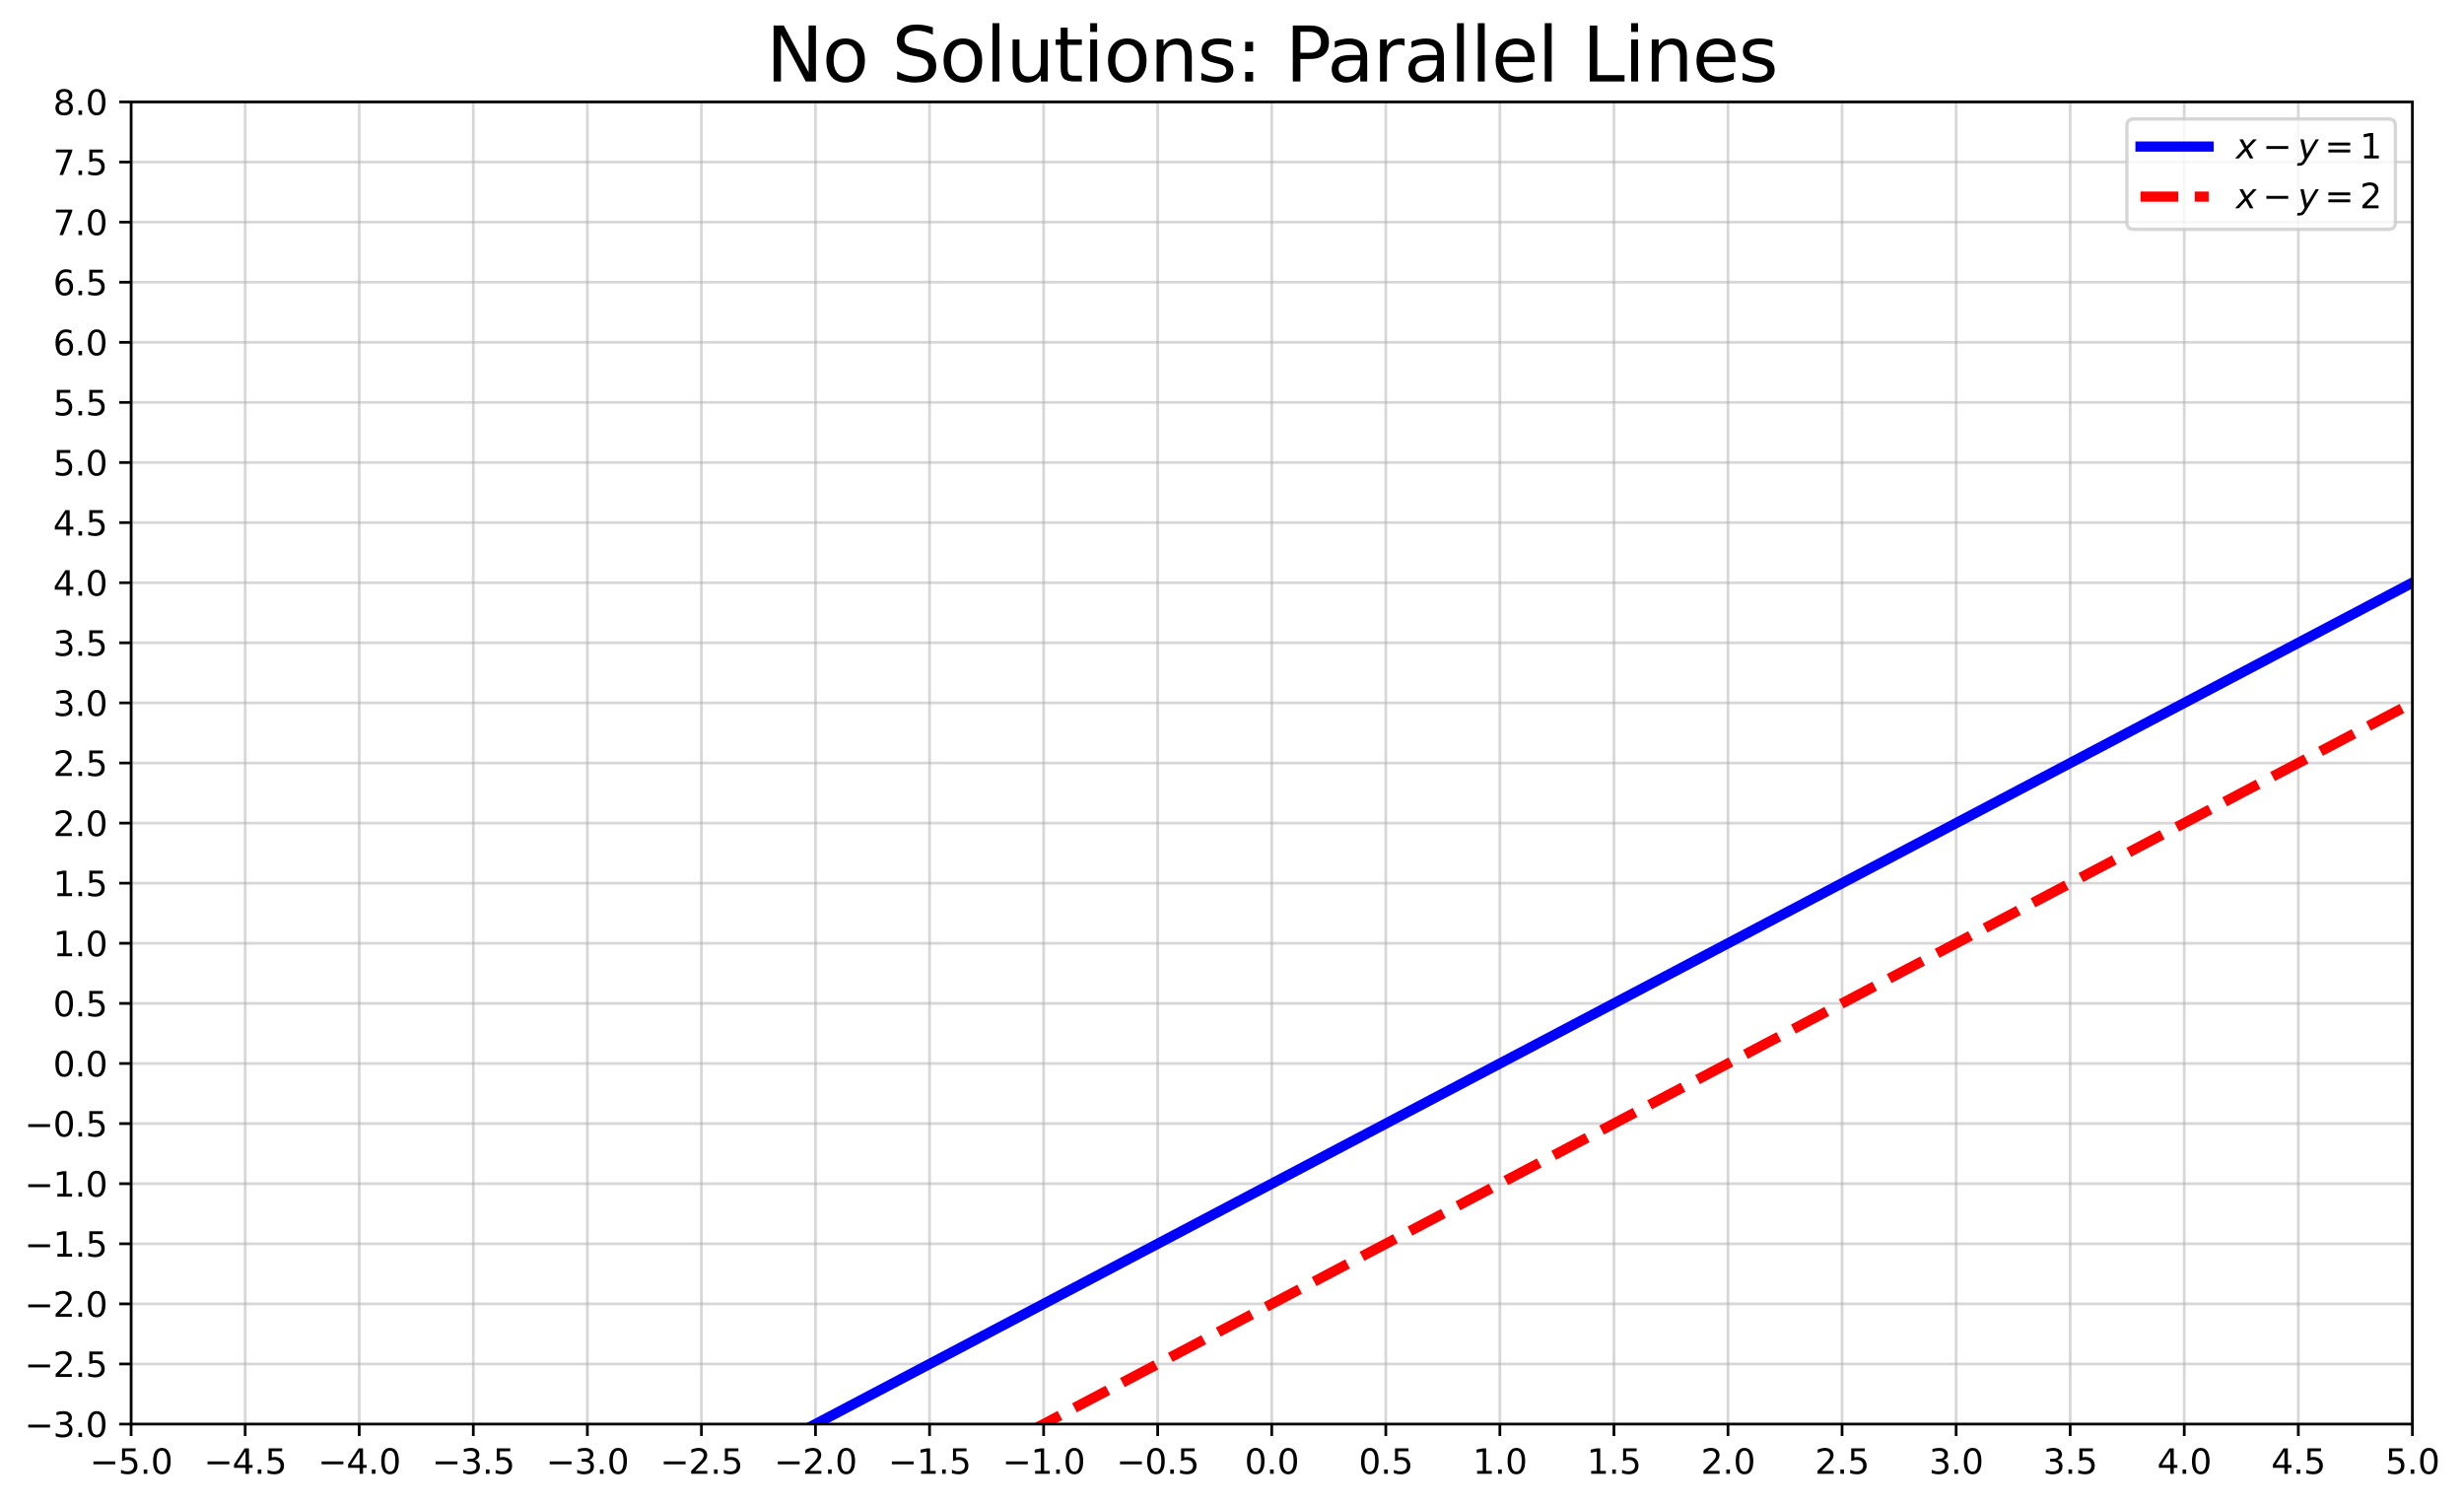 <?xml version="1.0" encoding="utf-8" standalone="no"?>
<!DOCTYPE svg PUBLIC "-//W3C//DTD SVG 1.1//EN"
  "http://www.w3.org/Graphics/SVG/1.1/DTD/svg11.dtd">
<svg xmlns:xlink="http://www.w3.org/1999/xlink" width="723.234pt" height="441.875pt" viewBox="0 0 723.234 441.875" xmlns="http://www.w3.org/2000/svg" version="1.1">
 <defs>
  <style type="text/css">*{stroke-linejoin: round; stroke-linecap: butt}</style>
 </defs>
 <g id="figure_1">
  <g id="patch_1">
   <path d="M 0 441.875 
L 723.234 441.875 
L 723.234 0 
L 0 0 
z
" style="fill: #ffffff"/>
  </g>
  <g id="axes_1">
   <g id="patch_2">
    <path d="M 38.483 417.997 
L 708.083 417.997 
L 708.083 29.917 
L 38.483 29.917 
z
" style="fill: #ffffff"/>
   </g>
   <g id="matplotlib.axis_1">
    <g id="xtick_1">
     <g id="line2d_1">
      <path d="M 38.483 417.997 
L 38.483 29.917 
" clip-path="url(#pf2871918dd)" style="fill: none; stroke: #b0b0b0; stroke-opacity: 0.5; stroke-width: 0.8; stroke-linecap: square"/>
     </g>
     <g id="line2d_2">
      <defs>
       <path id="m63771a3a3c" d="M 0 0 
L 0 3.5 
" style="stroke: #000000; stroke-width: 0.8"/>
      </defs>
      <g>
       <use xlink:href="#m63771a3a3c" x="38.483" y="417.997" style="stroke: #000000; stroke-width: 0.8"/>
      </g>
     </g>
     <g id="text_1">
      <!-- −5.0 -->
      <g transform="translate(26.341 432.595) scale(0.1 -0.1)">
       <defs>
        <path id="DejaVuSans-2212" d="M 678 2272 
L 4684 2272 
L 4684 1741 
L 678 1741 
L 678 2272 
z
" transform="scale(0.016)"/>
        <path id="DejaVuSans-35" d="M 691 4666 
L 3169 4666 
L 3169 4134 
L 1269 4134 
L 1269 2991 
Q 1406 3038 1543 3061 
Q 1681 3084 1819 3084 
Q 2600 3084 3056 2656 
Q 3513 2228 3513 1497 
Q 3513 744 3044 326 
Q 2575 -91 1722 -91 
Q 1428 -91 1123 -41 
Q 819 9 494 109 
L 494 744 
Q 775 591 1075 516 
Q 1375 441 1709 441 
Q 2250 441 2565 725 
Q 2881 1009 2881 1497 
Q 2881 1984 2565 2268 
Q 2250 2553 1709 2553 
Q 1456 2553 1204 2497 
Q 953 2441 691 2322 
L 691 4666 
z
" transform="scale(0.016)"/>
        <path id="DejaVuSans-2e" d="M 684 794 
L 1344 794 
L 1344 0 
L 684 0 
L 684 794 
z
" transform="scale(0.016)"/>
        <path id="DejaVuSans-30" d="M 2034 4250 
Q 1547 4250 1301 3770 
Q 1056 3291 1056 2328 
Q 1056 1369 1301 889 
Q 1547 409 2034 409 
Q 2525 409 2770 889 
Q 3016 1369 3016 2328 
Q 3016 3291 2770 3770 
Q 2525 4250 2034 4250 
z
M 2034 4750 
Q 2819 4750 3233 4129 
Q 3647 3509 3647 2328 
Q 3647 1150 3233 529 
Q 2819 -91 2034 -91 
Q 1250 -91 836 529 
Q 422 1150 422 2328 
Q 422 3509 836 4129 
Q 1250 4750 2034 4750 
z
" transform="scale(0.016)"/>
       </defs>
       <use xlink:href="#DejaVuSans-2212"/>
       <use xlink:href="#DejaVuSans-35" x="83.789"/>
       <use xlink:href="#DejaVuSans-2e" x="147.412"/>
       <use xlink:href="#DejaVuSans-30" x="179.199"/>
      </g>
     </g>
    </g>
    <g id="xtick_2">
     <g id="line2d_3">
      <path d="M 71.963 417.997 
L 71.963 29.917 
" clip-path="url(#pf2871918dd)" style="fill: none; stroke: #b0b0b0; stroke-opacity: 0.5; stroke-width: 0.8; stroke-linecap: square"/>
     </g>
     <g id="line2d_4">
      <g>
       <use xlink:href="#m63771a3a3c" x="71.963" y="417.997" style="stroke: #000000; stroke-width: 0.8"/>
      </g>
     </g>
     <g id="text_2">
      <!-- −4.5 -->
      <g transform="translate(59.821 432.595) scale(0.1 -0.1)">
       <defs>
        <path id="DejaVuSans-34" d="M 2419 4116 
L 825 1625 
L 2419 1625 
L 2419 4116 
z
M 2253 4666 
L 3047 4666 
L 3047 1625 
L 3713 1625 
L 3713 1100 
L 3047 1100 
L 3047 0 
L 2419 0 
L 2419 1100 
L 313 1100 
L 313 1709 
L 2253 4666 
z
" transform="scale(0.016)"/>
       </defs>
       <use xlink:href="#DejaVuSans-2212"/>
       <use xlink:href="#DejaVuSans-34" x="83.789"/>
       <use xlink:href="#DejaVuSans-2e" x="147.412"/>
       <use xlink:href="#DejaVuSans-35" x="179.199"/>
      </g>
     </g>
    </g>
    <g id="xtick_3">
     <g id="line2d_5">
      <path d="M 105.443 417.997 
L 105.443 29.917 
" clip-path="url(#pf2871918dd)" style="fill: none; stroke: #b0b0b0; stroke-opacity: 0.5; stroke-width: 0.8; stroke-linecap: square"/>
     </g>
     <g id="line2d_6">
      <g>
       <use xlink:href="#m63771a3a3c" x="105.443" y="417.997" style="stroke: #000000; stroke-width: 0.8"/>
      </g>
     </g>
     <g id="text_3">
      <!-- −4.0 -->
      <g transform="translate(93.301 432.595) scale(0.1 -0.1)">
       <use xlink:href="#DejaVuSans-2212"/>
       <use xlink:href="#DejaVuSans-34" x="83.789"/>
       <use xlink:href="#DejaVuSans-2e" x="147.412"/>
       <use xlink:href="#DejaVuSans-30" x="179.199"/>
      </g>
     </g>
    </g>
    <g id="xtick_4">
     <g id="line2d_7">
      <path d="M 138.923 417.997 
L 138.923 29.917 
" clip-path="url(#pf2871918dd)" style="fill: none; stroke: #b0b0b0; stroke-opacity: 0.5; stroke-width: 0.8; stroke-linecap: square"/>
     </g>
     <g id="line2d_8">
      <g>
       <use xlink:href="#m63771a3a3c" x="138.923" y="417.997" style="stroke: #000000; stroke-width: 0.8"/>
      </g>
     </g>
     <g id="text_4">
      <!-- −3.5 -->
      <g transform="translate(126.781 432.595) scale(0.1 -0.1)">
       <defs>
        <path id="DejaVuSans-33" d="M 2597 2516 
Q 3050 2419 3304 2112 
Q 3559 1806 3559 1356 
Q 3559 666 3084 287 
Q 2609 -91 1734 -91 
Q 1441 -91 1130 -33 
Q 819 25 488 141 
L 488 750 
Q 750 597 1062 519 
Q 1375 441 1716 441 
Q 2309 441 2620 675 
Q 2931 909 2931 1356 
Q 2931 1769 2642 2001 
Q 2353 2234 1838 2234 
L 1294 2234 
L 1294 2753 
L 1863 2753 
Q 2328 2753 2575 2939 
Q 2822 3125 2822 3475 
Q 2822 3834 2567 4026 
Q 2313 4219 1838 4219 
Q 1578 4219 1281 4162 
Q 984 4106 628 3988 
L 628 4550 
Q 988 4650 1302 4700 
Q 1616 4750 1894 4750 
Q 2613 4750 3031 4423 
Q 3450 4097 3450 3541 
Q 3450 3153 3228 2886 
Q 3006 2619 2597 2516 
z
" transform="scale(0.016)"/>
       </defs>
       <use xlink:href="#DejaVuSans-2212"/>
       <use xlink:href="#DejaVuSans-33" x="83.789"/>
       <use xlink:href="#DejaVuSans-2e" x="147.412"/>
       <use xlink:href="#DejaVuSans-35" x="179.199"/>
      </g>
     </g>
    </g>
    <g id="xtick_5">
     <g id="line2d_9">
      <path d="M 172.403 417.997 
L 172.403 29.917 
" clip-path="url(#pf2871918dd)" style="fill: none; stroke: #b0b0b0; stroke-opacity: 0.5; stroke-width: 0.8; stroke-linecap: square"/>
     </g>
     <g id="line2d_10">
      <g>
       <use xlink:href="#m63771a3a3c" x="172.403" y="417.997" style="stroke: #000000; stroke-width: 0.8"/>
      </g>
     </g>
     <g id="text_5">
      <!-- −3.0 -->
      <g transform="translate(160.261 432.595) scale(0.1 -0.1)">
       <use xlink:href="#DejaVuSans-2212"/>
       <use xlink:href="#DejaVuSans-33" x="83.789"/>
       <use xlink:href="#DejaVuSans-2e" x="147.412"/>
       <use xlink:href="#DejaVuSans-30" x="179.199"/>
      </g>
     </g>
    </g>
    <g id="xtick_6">
     <g id="line2d_11">
      <path d="M 205.883 417.997 
L 205.883 29.917 
" clip-path="url(#pf2871918dd)" style="fill: none; stroke: #b0b0b0; stroke-opacity: 0.5; stroke-width: 0.8; stroke-linecap: square"/>
     </g>
     <g id="line2d_12">
      <g>
       <use xlink:href="#m63771a3a3c" x="205.883" y="417.997" style="stroke: #000000; stroke-width: 0.8"/>
      </g>
     </g>
     <g id="text_6">
      <!-- −2.5 -->
      <g transform="translate(193.741 432.595) scale(0.1 -0.1)">
       <defs>
        <path id="DejaVuSans-32" d="M 1228 531 
L 3431 531 
L 3431 0 
L 469 0 
L 469 531 
Q 828 903 1448 1529 
Q 2069 2156 2228 2338 
Q 2531 2678 2651 2914 
Q 2772 3150 2772 3378 
Q 2772 3750 2511 3984 
Q 2250 4219 1831 4219 
Q 1534 4219 1204 4116 
Q 875 4013 500 3803 
L 500 4441 
Q 881 4594 1212 4672 
Q 1544 4750 1819 4750 
Q 2544 4750 2975 4387 
Q 3406 4025 3406 3419 
Q 3406 3131 3298 2873 
Q 3191 2616 2906 2266 
Q 2828 2175 2409 1742 
Q 1991 1309 1228 531 
z
" transform="scale(0.016)"/>
       </defs>
       <use xlink:href="#DejaVuSans-2212"/>
       <use xlink:href="#DejaVuSans-32" x="83.789"/>
       <use xlink:href="#DejaVuSans-2e" x="147.412"/>
       <use xlink:href="#DejaVuSans-35" x="179.199"/>
      </g>
     </g>
    </g>
    <g id="xtick_7">
     <g id="line2d_13">
      <path d="M 239.363 417.997 
L 239.363 29.917 
" clip-path="url(#pf2871918dd)" style="fill: none; stroke: #b0b0b0; stroke-opacity: 0.5; stroke-width: 0.8; stroke-linecap: square"/>
     </g>
     <g id="line2d_14">
      <g>
       <use xlink:href="#m63771a3a3c" x="239.363" y="417.997" style="stroke: #000000; stroke-width: 0.8"/>
      </g>
     </g>
     <g id="text_7">
      <!-- −2.0 -->
      <g transform="translate(227.221 432.595) scale(0.1 -0.1)">
       <use xlink:href="#DejaVuSans-2212"/>
       <use xlink:href="#DejaVuSans-32" x="83.789"/>
       <use xlink:href="#DejaVuSans-2e" x="147.412"/>
       <use xlink:href="#DejaVuSans-30" x="179.199"/>
      </g>
     </g>
    </g>
    <g id="xtick_8">
     <g id="line2d_15">
      <path d="M 272.843 417.997 
L 272.843 29.917 
" clip-path="url(#pf2871918dd)" style="fill: none; stroke: #b0b0b0; stroke-opacity: 0.5; stroke-width: 0.8; stroke-linecap: square"/>
     </g>
     <g id="line2d_16">
      <g>
       <use xlink:href="#m63771a3a3c" x="272.843" y="417.997" style="stroke: #000000; stroke-width: 0.8"/>
      </g>
     </g>
     <g id="text_8">
      <!-- −1.5 -->
      <g transform="translate(260.701 432.595) scale(0.1 -0.1)">
       <defs>
        <path id="DejaVuSans-31" d="M 794 531 
L 1825 531 
L 1825 4091 
L 703 3866 
L 703 4441 
L 1819 4666 
L 2450 4666 
L 2450 531 
L 3481 531 
L 3481 0 
L 794 0 
L 794 531 
z
" transform="scale(0.016)"/>
       </defs>
       <use xlink:href="#DejaVuSans-2212"/>
       <use xlink:href="#DejaVuSans-31" x="83.789"/>
       <use xlink:href="#DejaVuSans-2e" x="147.412"/>
       <use xlink:href="#DejaVuSans-35" x="179.199"/>
      </g>
     </g>
    </g>
    <g id="xtick_9">
     <g id="line2d_17">
      <path d="M 306.323 417.997 
L 306.323 29.917 
" clip-path="url(#pf2871918dd)" style="fill: none; stroke: #b0b0b0; stroke-opacity: 0.5; stroke-width: 0.8; stroke-linecap: square"/>
     </g>
     <g id="line2d_18">
      <g>
       <use xlink:href="#m63771a3a3c" x="306.323" y="417.997" style="stroke: #000000; stroke-width: 0.8"/>
      </g>
     </g>
     <g id="text_9">
      <!-- −1.0 -->
      <g transform="translate(294.181 432.595) scale(0.1 -0.1)">
       <use xlink:href="#DejaVuSans-2212"/>
       <use xlink:href="#DejaVuSans-31" x="83.789"/>
       <use xlink:href="#DejaVuSans-2e" x="147.412"/>
       <use xlink:href="#DejaVuSans-30" x="179.199"/>
      </g>
     </g>
    </g>
    <g id="xtick_10">
     <g id="line2d_19">
      <path d="M 339.803 417.997 
L 339.803 29.917 
" clip-path="url(#pf2871918dd)" style="fill: none; stroke: #b0b0b0; stroke-opacity: 0.5; stroke-width: 0.8; stroke-linecap: square"/>
     </g>
     <g id="line2d_20">
      <g>
       <use xlink:href="#m63771a3a3c" x="339.803" y="417.997" style="stroke: #000000; stroke-width: 0.8"/>
      </g>
     </g>
     <g id="text_10">
      <!-- −0.5 -->
      <g transform="translate(327.661 432.595) scale(0.1 -0.1)">
       <use xlink:href="#DejaVuSans-2212"/>
       <use xlink:href="#DejaVuSans-30" x="83.789"/>
       <use xlink:href="#DejaVuSans-2e" x="147.412"/>
       <use xlink:href="#DejaVuSans-35" x="179.199"/>
      </g>
     </g>
    </g>
    <g id="xtick_11">
     <g id="line2d_21">
      <path d="M 373.283 417.997 
L 373.283 29.917 
" clip-path="url(#pf2871918dd)" style="fill: none; stroke: #b0b0b0; stroke-opacity: 0.5; stroke-width: 0.8; stroke-linecap: square"/>
     </g>
     <g id="line2d_22">
      <g>
       <use xlink:href="#m63771a3a3c" x="373.283" y="417.997" style="stroke: #000000; stroke-width: 0.8"/>
      </g>
     </g>
     <g id="text_11">
      <!-- 0.0 -->
      <g transform="translate(365.331 432.595) scale(0.1 -0.1)">
       <use xlink:href="#DejaVuSans-30"/>
       <use xlink:href="#DejaVuSans-2e" x="63.623"/>
       <use xlink:href="#DejaVuSans-30" x="95.41"/>
      </g>
     </g>
    </g>
    <g id="xtick_12">
     <g id="line2d_23">
      <path d="M 406.763 417.997 
L 406.763 29.917 
" clip-path="url(#pf2871918dd)" style="fill: none; stroke: #b0b0b0; stroke-opacity: 0.5; stroke-width: 0.8; stroke-linecap: square"/>
     </g>
     <g id="line2d_24">
      <g>
       <use xlink:href="#m63771a3a3c" x="406.763" y="417.997" style="stroke: #000000; stroke-width: 0.8"/>
      </g>
     </g>
     <g id="text_12">
      <!-- 0.5 -->
      <g transform="translate(398.811 432.595) scale(0.1 -0.1)">
       <use xlink:href="#DejaVuSans-30"/>
       <use xlink:href="#DejaVuSans-2e" x="63.623"/>
       <use xlink:href="#DejaVuSans-35" x="95.41"/>
      </g>
     </g>
    </g>
    <g id="xtick_13">
     <g id="line2d_25">
      <path d="M 440.243 417.997 
L 440.243 29.917 
" clip-path="url(#pf2871918dd)" style="fill: none; stroke: #b0b0b0; stroke-opacity: 0.5; stroke-width: 0.8; stroke-linecap: square"/>
     </g>
     <g id="line2d_26">
      <g>
       <use xlink:href="#m63771a3a3c" x="440.243" y="417.997" style="stroke: #000000; stroke-width: 0.8"/>
      </g>
     </g>
     <g id="text_13">
      <!-- 1.0 -->
      <g transform="translate(432.291 432.595) scale(0.1 -0.1)">
       <use xlink:href="#DejaVuSans-31"/>
       <use xlink:href="#DejaVuSans-2e" x="63.623"/>
       <use xlink:href="#DejaVuSans-30" x="95.41"/>
      </g>
     </g>
    </g>
    <g id="xtick_14">
     <g id="line2d_27">
      <path d="M 473.723 417.997 
L 473.723 29.917 
" clip-path="url(#pf2871918dd)" style="fill: none; stroke: #b0b0b0; stroke-opacity: 0.5; stroke-width: 0.8; stroke-linecap: square"/>
     </g>
     <g id="line2d_28">
      <g>
       <use xlink:href="#m63771a3a3c" x="473.723" y="417.997" style="stroke: #000000; stroke-width: 0.8"/>
      </g>
     </g>
     <g id="text_14">
      <!-- 1.5 -->
      <g transform="translate(465.771 432.595) scale(0.1 -0.1)">
       <use xlink:href="#DejaVuSans-31"/>
       <use xlink:href="#DejaVuSans-2e" x="63.623"/>
       <use xlink:href="#DejaVuSans-35" x="95.41"/>
      </g>
     </g>
    </g>
    <g id="xtick_15">
     <g id="line2d_29">
      <path d="M 507.203 417.997 
L 507.203 29.917 
" clip-path="url(#pf2871918dd)" style="fill: none; stroke: #b0b0b0; stroke-opacity: 0.5; stroke-width: 0.8; stroke-linecap: square"/>
     </g>
     <g id="line2d_30">
      <g>
       <use xlink:href="#m63771a3a3c" x="507.203" y="417.997" style="stroke: #000000; stroke-width: 0.8"/>
      </g>
     </g>
     <g id="text_15">
      <!-- 2.0 -->
      <g transform="translate(499.251 432.595) scale(0.1 -0.1)">
       <use xlink:href="#DejaVuSans-32"/>
       <use xlink:href="#DejaVuSans-2e" x="63.623"/>
       <use xlink:href="#DejaVuSans-30" x="95.41"/>
      </g>
     </g>
    </g>
    <g id="xtick_16">
     <g id="line2d_31">
      <path d="M 540.683 417.997 
L 540.683 29.917 
" clip-path="url(#pf2871918dd)" style="fill: none; stroke: #b0b0b0; stroke-opacity: 0.5; stroke-width: 0.8; stroke-linecap: square"/>
     </g>
     <g id="line2d_32">
      <g>
       <use xlink:href="#m63771a3a3c" x="540.683" y="417.997" style="stroke: #000000; stroke-width: 0.8"/>
      </g>
     </g>
     <g id="text_16">
      <!-- 2.5 -->
      <g transform="translate(532.731 432.595) scale(0.1 -0.1)">
       <use xlink:href="#DejaVuSans-32"/>
       <use xlink:href="#DejaVuSans-2e" x="63.623"/>
       <use xlink:href="#DejaVuSans-35" x="95.41"/>
      </g>
     </g>
    </g>
    <g id="xtick_17">
     <g id="line2d_33">
      <path d="M 574.163 417.997 
L 574.163 29.917 
" clip-path="url(#pf2871918dd)" style="fill: none; stroke: #b0b0b0; stroke-opacity: 0.5; stroke-width: 0.8; stroke-linecap: square"/>
     </g>
     <g id="line2d_34">
      <g>
       <use xlink:href="#m63771a3a3c" x="574.163" y="417.997" style="stroke: #000000; stroke-width: 0.8"/>
      </g>
     </g>
     <g id="text_17">
      <!-- 3.0 -->
      <g transform="translate(566.211 432.595) scale(0.1 -0.1)">
       <use xlink:href="#DejaVuSans-33"/>
       <use xlink:href="#DejaVuSans-2e" x="63.623"/>
       <use xlink:href="#DejaVuSans-30" x="95.41"/>
      </g>
     </g>
    </g>
    <g id="xtick_18">
     <g id="line2d_35">
      <path d="M 607.643 417.997 
L 607.643 29.917 
" clip-path="url(#pf2871918dd)" style="fill: none; stroke: #b0b0b0; stroke-opacity: 0.5; stroke-width: 0.8; stroke-linecap: square"/>
     </g>
     <g id="line2d_36">
      <g>
       <use xlink:href="#m63771a3a3c" x="607.643" y="417.997" style="stroke: #000000; stroke-width: 0.8"/>
      </g>
     </g>
     <g id="text_18">
      <!-- 3.5 -->
      <g transform="translate(599.691 432.595) scale(0.1 -0.1)">
       <use xlink:href="#DejaVuSans-33"/>
       <use xlink:href="#DejaVuSans-2e" x="63.623"/>
       <use xlink:href="#DejaVuSans-35" x="95.41"/>
      </g>
     </g>
    </g>
    <g id="xtick_19">
     <g id="line2d_37">
      <path d="M 641.123 417.997 
L 641.123 29.917 
" clip-path="url(#pf2871918dd)" style="fill: none; stroke: #b0b0b0; stroke-opacity: 0.5; stroke-width: 0.8; stroke-linecap: square"/>
     </g>
     <g id="line2d_38">
      <g>
       <use xlink:href="#m63771a3a3c" x="641.123" y="417.997" style="stroke: #000000; stroke-width: 0.8"/>
      </g>
     </g>
     <g id="text_19">
      <!-- 4.0 -->
      <g transform="translate(633.171 432.595) scale(0.1 -0.1)">
       <use xlink:href="#DejaVuSans-34"/>
       <use xlink:href="#DejaVuSans-2e" x="63.623"/>
       <use xlink:href="#DejaVuSans-30" x="95.41"/>
      </g>
     </g>
    </g>
    <g id="xtick_20">
     <g id="line2d_39">
      <path d="M 674.603 417.997 
L 674.603 29.917 
" clip-path="url(#pf2871918dd)" style="fill: none; stroke: #b0b0b0; stroke-opacity: 0.5; stroke-width: 0.8; stroke-linecap: square"/>
     </g>
     <g id="line2d_40">
      <g>
       <use xlink:href="#m63771a3a3c" x="674.603" y="417.997" style="stroke: #000000; stroke-width: 0.8"/>
      </g>
     </g>
     <g id="text_20">
      <!-- 4.5 -->
      <g transform="translate(666.651 432.595) scale(0.1 -0.1)">
       <use xlink:href="#DejaVuSans-34"/>
       <use xlink:href="#DejaVuSans-2e" x="63.623"/>
       <use xlink:href="#DejaVuSans-35" x="95.41"/>
      </g>
     </g>
    </g>
    <g id="xtick_21">
     <g id="line2d_41">
      <path d="M 708.083 417.997 
L 708.083 29.917 
" clip-path="url(#pf2871918dd)" style="fill: none; stroke: #b0b0b0; stroke-opacity: 0.5; stroke-width: 0.8; stroke-linecap: square"/>
     </g>
     <g id="line2d_42">
      <g>
       <use xlink:href="#m63771a3a3c" x="708.083" y="417.997" style="stroke: #000000; stroke-width: 0.8"/>
      </g>
     </g>
     <g id="text_21">
      <!-- 5.0 -->
      <g transform="translate(700.131 432.595) scale(0.1 -0.1)">
       <use xlink:href="#DejaVuSans-35"/>
       <use xlink:href="#DejaVuSans-2e" x="63.623"/>
       <use xlink:href="#DejaVuSans-30" x="95.41"/>
      </g>
     </g>
    </g>
   </g>
   <g id="matplotlib.axis_2">
    <g id="ytick_1">
     <g id="line2d_43">
      <path d="M 38.483 417.997 
L 708.083 417.997 
" clip-path="url(#pf2871918dd)" style="fill: none; stroke: #b0b0b0; stroke-opacity: 0.5; stroke-width: 0.8; stroke-linecap: square"/>
     </g>
     <g id="line2d_44">
      <defs>
       <path id="m030fba9824" d="M 0 0 
L -3.5 0 
" style="stroke: #000000; stroke-width: 0.8"/>
      </defs>
      <g>
       <use xlink:href="#m030fba9824" x="38.483" y="417.997" style="stroke: #000000; stroke-width: 0.8"/>
      </g>
     </g>
     <g id="text_22">
      <!-- −3.0 -->
      <g transform="translate(7.2 421.796) scale(0.1 -0.1)">
       <use xlink:href="#DejaVuSans-2212"/>
       <use xlink:href="#DejaVuSans-33" x="83.789"/>
       <use xlink:href="#DejaVuSans-2e" x="147.412"/>
       <use xlink:href="#DejaVuSans-30" x="179.199"/>
      </g>
     </g>
    </g>
    <g id="ytick_2">
     <g id="line2d_45">
      <path d="M 38.483 400.357 
L 708.083 400.357 
" clip-path="url(#pf2871918dd)" style="fill: none; stroke: #b0b0b0; stroke-opacity: 0.5; stroke-width: 0.8; stroke-linecap: square"/>
     </g>
     <g id="line2d_46">
      <g>
       <use xlink:href="#m030fba9824" x="38.483" y="400.357" style="stroke: #000000; stroke-width: 0.8"/>
      </g>
     </g>
     <g id="text_23">
      <!-- −2.5 -->
      <g transform="translate(7.2 404.156) scale(0.1 -0.1)">
       <use xlink:href="#DejaVuSans-2212"/>
       <use xlink:href="#DejaVuSans-32" x="83.789"/>
       <use xlink:href="#DejaVuSans-2e" x="147.412"/>
       <use xlink:href="#DejaVuSans-35" x="179.199"/>
      </g>
     </g>
    </g>
    <g id="ytick_3">
     <g id="line2d_47">
      <path d="M 38.483 382.717 
L 708.083 382.717 
" clip-path="url(#pf2871918dd)" style="fill: none; stroke: #b0b0b0; stroke-opacity: 0.5; stroke-width: 0.8; stroke-linecap: square"/>
     </g>
     <g id="line2d_48">
      <g>
       <use xlink:href="#m030fba9824" x="38.483" y="382.717" style="stroke: #000000; stroke-width: 0.8"/>
      </g>
     </g>
     <g id="text_24">
      <!-- −2.0 -->
      <g transform="translate(7.2 386.516) scale(0.1 -0.1)">
       <use xlink:href="#DejaVuSans-2212"/>
       <use xlink:href="#DejaVuSans-32" x="83.789"/>
       <use xlink:href="#DejaVuSans-2e" x="147.412"/>
       <use xlink:href="#DejaVuSans-30" x="179.199"/>
      </g>
     </g>
    </g>
    <g id="ytick_4">
     <g id="line2d_49">
      <path d="M 38.483 365.077 
L 708.083 365.077 
" clip-path="url(#pf2871918dd)" style="fill: none; stroke: #b0b0b0; stroke-opacity: 0.5; stroke-width: 0.8; stroke-linecap: square"/>
     </g>
     <g id="line2d_50">
      <g>
       <use xlink:href="#m030fba9824" x="38.483" y="365.077" style="stroke: #000000; stroke-width: 0.8"/>
      </g>
     </g>
     <g id="text_25">
      <!-- −1.5 -->
      <g transform="translate(7.2 368.876) scale(0.1 -0.1)">
       <use xlink:href="#DejaVuSans-2212"/>
       <use xlink:href="#DejaVuSans-31" x="83.789"/>
       <use xlink:href="#DejaVuSans-2e" x="147.412"/>
       <use xlink:href="#DejaVuSans-35" x="179.199"/>
      </g>
     </g>
    </g>
    <g id="ytick_5">
     <g id="line2d_51">
      <path d="M 38.483 347.437 
L 708.083 347.437 
" clip-path="url(#pf2871918dd)" style="fill: none; stroke: #b0b0b0; stroke-opacity: 0.5; stroke-width: 0.8; stroke-linecap: square"/>
     </g>
     <g id="line2d_52">
      <g>
       <use xlink:href="#m030fba9824" x="38.483" y="347.437" style="stroke: #000000; stroke-width: 0.8"/>
      </g>
     </g>
     <g id="text_26">
      <!-- −1.0 -->
      <g transform="translate(7.2 351.236) scale(0.1 -0.1)">
       <use xlink:href="#DejaVuSans-2212"/>
       <use xlink:href="#DejaVuSans-31" x="83.789"/>
       <use xlink:href="#DejaVuSans-2e" x="147.412"/>
       <use xlink:href="#DejaVuSans-30" x="179.199"/>
      </g>
     </g>
    </g>
    <g id="ytick_6">
     <g id="line2d_53">
      <path d="M 38.483 329.797 
L 708.083 329.797 
" clip-path="url(#pf2871918dd)" style="fill: none; stroke: #b0b0b0; stroke-opacity: 0.5; stroke-width: 0.8; stroke-linecap: square"/>
     </g>
     <g id="line2d_54">
      <g>
       <use xlink:href="#m030fba9824" x="38.483" y="329.797" style="stroke: #000000; stroke-width: 0.8"/>
      </g>
     </g>
     <g id="text_27">
      <!-- −0.5 -->
      <g transform="translate(7.2 333.596) scale(0.1 -0.1)">
       <use xlink:href="#DejaVuSans-2212"/>
       <use xlink:href="#DejaVuSans-30" x="83.789"/>
       <use xlink:href="#DejaVuSans-2e" x="147.412"/>
       <use xlink:href="#DejaVuSans-35" x="179.199"/>
      </g>
     </g>
    </g>
    <g id="ytick_7">
     <g id="line2d_55">
      <path d="M 38.483 312.157 
L 708.083 312.157 
" clip-path="url(#pf2871918dd)" style="fill: none; stroke: #b0b0b0; stroke-opacity: 0.5; stroke-width: 0.8; stroke-linecap: square"/>
     </g>
     <g id="line2d_56">
      <g>
       <use xlink:href="#m030fba9824" x="38.483" y="312.157" style="stroke: #000000; stroke-width: 0.8"/>
      </g>
     </g>
     <g id="text_28">
      <!-- 0.0 -->
      <g transform="translate(15.58 315.956) scale(0.1 -0.1)">
       <use xlink:href="#DejaVuSans-30"/>
       <use xlink:href="#DejaVuSans-2e" x="63.623"/>
       <use xlink:href="#DejaVuSans-30" x="95.41"/>
      </g>
     </g>
    </g>
    <g id="ytick_8">
     <g id="line2d_57">
      <path d="M 38.483 294.517 
L 708.083 294.517 
" clip-path="url(#pf2871918dd)" style="fill: none; stroke: #b0b0b0; stroke-opacity: 0.5; stroke-width: 0.8; stroke-linecap: square"/>
     </g>
     <g id="line2d_58">
      <g>
       <use xlink:href="#m030fba9824" x="38.483" y="294.517" style="stroke: #000000; stroke-width: 0.8"/>
      </g>
     </g>
     <g id="text_29">
      <!-- 0.5 -->
      <g transform="translate(15.58 298.316) scale(0.1 -0.1)">
       <use xlink:href="#DejaVuSans-30"/>
       <use xlink:href="#DejaVuSans-2e" x="63.623"/>
       <use xlink:href="#DejaVuSans-35" x="95.41"/>
      </g>
     </g>
    </g>
    <g id="ytick_9">
     <g id="line2d_59">
      <path d="M 38.483 276.877 
L 708.083 276.877 
" clip-path="url(#pf2871918dd)" style="fill: none; stroke: #b0b0b0; stroke-opacity: 0.5; stroke-width: 0.8; stroke-linecap: square"/>
     </g>
     <g id="line2d_60">
      <g>
       <use xlink:href="#m030fba9824" x="38.483" y="276.877" style="stroke: #000000; stroke-width: 0.8"/>
      </g>
     </g>
     <g id="text_30">
      <!-- 1.0 -->
      <g transform="translate(15.58 280.676) scale(0.1 -0.1)">
       <use xlink:href="#DejaVuSans-31"/>
       <use xlink:href="#DejaVuSans-2e" x="63.623"/>
       <use xlink:href="#DejaVuSans-30" x="95.41"/>
      </g>
     </g>
    </g>
    <g id="ytick_10">
     <g id="line2d_61">
      <path d="M 38.483 259.237 
L 708.083 259.237 
" clip-path="url(#pf2871918dd)" style="fill: none; stroke: #b0b0b0; stroke-opacity: 0.5; stroke-width: 0.8; stroke-linecap: square"/>
     </g>
     <g id="line2d_62">
      <g>
       <use xlink:href="#m030fba9824" x="38.483" y="259.237" style="stroke: #000000; stroke-width: 0.8"/>
      </g>
     </g>
     <g id="text_31">
      <!-- 1.5 -->
      <g transform="translate(15.58 263.036) scale(0.1 -0.1)">
       <use xlink:href="#DejaVuSans-31"/>
       <use xlink:href="#DejaVuSans-2e" x="63.623"/>
       <use xlink:href="#DejaVuSans-35" x="95.41"/>
      </g>
     </g>
    </g>
    <g id="ytick_11">
     <g id="line2d_63">
      <path d="M 38.483 241.597 
L 708.083 241.597 
" clip-path="url(#pf2871918dd)" style="fill: none; stroke: #b0b0b0; stroke-opacity: 0.5; stroke-width: 0.8; stroke-linecap: square"/>
     </g>
     <g id="line2d_64">
      <g>
       <use xlink:href="#m030fba9824" x="38.483" y="241.597" style="stroke: #000000; stroke-width: 0.8"/>
      </g>
     </g>
     <g id="text_32">
      <!-- 2.0 -->
      <g transform="translate(15.58 245.396) scale(0.1 -0.1)">
       <use xlink:href="#DejaVuSans-32"/>
       <use xlink:href="#DejaVuSans-2e" x="63.623"/>
       <use xlink:href="#DejaVuSans-30" x="95.41"/>
      </g>
     </g>
    </g>
    <g id="ytick_12">
     <g id="line2d_65">
      <path d="M 38.483 223.957 
L 708.083 223.957 
" clip-path="url(#pf2871918dd)" style="fill: none; stroke: #b0b0b0; stroke-opacity: 0.5; stroke-width: 0.8; stroke-linecap: square"/>
     </g>
     <g id="line2d_66">
      <g>
       <use xlink:href="#m030fba9824" x="38.483" y="223.957" style="stroke: #000000; stroke-width: 0.8"/>
      </g>
     </g>
     <g id="text_33">
      <!-- 2.5 -->
      <g transform="translate(15.58 227.756) scale(0.1 -0.1)">
       <use xlink:href="#DejaVuSans-32"/>
       <use xlink:href="#DejaVuSans-2e" x="63.623"/>
       <use xlink:href="#DejaVuSans-35" x="95.41"/>
      </g>
     </g>
    </g>
    <g id="ytick_13">
     <g id="line2d_67">
      <path d="M 38.483 206.317 
L 708.083 206.317 
" clip-path="url(#pf2871918dd)" style="fill: none; stroke: #b0b0b0; stroke-opacity: 0.5; stroke-width: 0.8; stroke-linecap: square"/>
     </g>
     <g id="line2d_68">
      <g>
       <use xlink:href="#m030fba9824" x="38.483" y="206.317" style="stroke: #000000; stroke-width: 0.8"/>
      </g>
     </g>
     <g id="text_34">
      <!-- 3.0 -->
      <g transform="translate(15.58 210.116) scale(0.1 -0.1)">
       <use xlink:href="#DejaVuSans-33"/>
       <use xlink:href="#DejaVuSans-2e" x="63.623"/>
       <use xlink:href="#DejaVuSans-30" x="95.41"/>
      </g>
     </g>
    </g>
    <g id="ytick_14">
     <g id="line2d_69">
      <path d="M 38.483 188.677 
L 708.083 188.677 
" clip-path="url(#pf2871918dd)" style="fill: none; stroke: #b0b0b0; stroke-opacity: 0.5; stroke-width: 0.8; stroke-linecap: square"/>
     </g>
     <g id="line2d_70">
      <g>
       <use xlink:href="#m030fba9824" x="38.483" y="188.677" style="stroke: #000000; stroke-width: 0.8"/>
      </g>
     </g>
     <g id="text_35">
      <!-- 3.5 -->
      <g transform="translate(15.58 192.476) scale(0.1 -0.1)">
       <use xlink:href="#DejaVuSans-33"/>
       <use xlink:href="#DejaVuSans-2e" x="63.623"/>
       <use xlink:href="#DejaVuSans-35" x="95.41"/>
      </g>
     </g>
    </g>
    <g id="ytick_15">
     <g id="line2d_71">
      <path d="M 38.483 171.037 
L 708.083 171.037 
" clip-path="url(#pf2871918dd)" style="fill: none; stroke: #b0b0b0; stroke-opacity: 0.5; stroke-width: 0.8; stroke-linecap: square"/>
     </g>
     <g id="line2d_72">
      <g>
       <use xlink:href="#m030fba9824" x="38.483" y="171.037" style="stroke: #000000; stroke-width: 0.8"/>
      </g>
     </g>
     <g id="text_36">
      <!-- 4.0 -->
      <g transform="translate(15.58 174.836) scale(0.1 -0.1)">
       <use xlink:href="#DejaVuSans-34"/>
       <use xlink:href="#DejaVuSans-2e" x="63.623"/>
       <use xlink:href="#DejaVuSans-30" x="95.41"/>
      </g>
     </g>
    </g>
    <g id="ytick_16">
     <g id="line2d_73">
      <path d="M 38.483 153.397 
L 708.083 153.397 
" clip-path="url(#pf2871918dd)" style="fill: none; stroke: #b0b0b0; stroke-opacity: 0.5; stroke-width: 0.8; stroke-linecap: square"/>
     </g>
     <g id="line2d_74">
      <g>
       <use xlink:href="#m030fba9824" x="38.483" y="153.397" style="stroke: #000000; stroke-width: 0.8"/>
      </g>
     </g>
     <g id="text_37">
      <!-- 4.5 -->
      <g transform="translate(15.58 157.196) scale(0.1 -0.1)">
       <use xlink:href="#DejaVuSans-34"/>
       <use xlink:href="#DejaVuSans-2e" x="63.623"/>
       <use xlink:href="#DejaVuSans-35" x="95.41"/>
      </g>
     </g>
    </g>
    <g id="ytick_17">
     <g id="line2d_75">
      <path d="M 38.483 135.757 
L 708.083 135.757 
" clip-path="url(#pf2871918dd)" style="fill: none; stroke: #b0b0b0; stroke-opacity: 0.5; stroke-width: 0.8; stroke-linecap: square"/>
     </g>
     <g id="line2d_76">
      <g>
       <use xlink:href="#m030fba9824" x="38.483" y="135.757" style="stroke: #000000; stroke-width: 0.8"/>
      </g>
     </g>
     <g id="text_38">
      <!-- 5.0 -->
      <g transform="translate(15.58 139.556) scale(0.1 -0.1)">
       <use xlink:href="#DejaVuSans-35"/>
       <use xlink:href="#DejaVuSans-2e" x="63.623"/>
       <use xlink:href="#DejaVuSans-30" x="95.41"/>
      </g>
     </g>
    </g>
    <g id="ytick_18">
     <g id="line2d_77">
      <path d="M 38.483 118.117 
L 708.083 118.117 
" clip-path="url(#pf2871918dd)" style="fill: none; stroke: #b0b0b0; stroke-opacity: 0.5; stroke-width: 0.8; stroke-linecap: square"/>
     </g>
     <g id="line2d_78">
      <g>
       <use xlink:href="#m030fba9824" x="38.483" y="118.117" style="stroke: #000000; stroke-width: 0.8"/>
      </g>
     </g>
     <g id="text_39">
      <!-- 5.5 -->
      <g transform="translate(15.58 121.916) scale(0.1 -0.1)">
       <use xlink:href="#DejaVuSans-35"/>
       <use xlink:href="#DejaVuSans-2e" x="63.623"/>
       <use xlink:href="#DejaVuSans-35" x="95.41"/>
      </g>
     </g>
    </g>
    <g id="ytick_19">
     <g id="line2d_79">
      <path d="M 38.483 100.477 
L 708.083 100.477 
" clip-path="url(#pf2871918dd)" style="fill: none; stroke: #b0b0b0; stroke-opacity: 0.5; stroke-width: 0.8; stroke-linecap: square"/>
     </g>
     <g id="line2d_80">
      <g>
       <use xlink:href="#m030fba9824" x="38.483" y="100.477" style="stroke: #000000; stroke-width: 0.8"/>
      </g>
     </g>
     <g id="text_40">
      <!-- 6.0 -->
      <g transform="translate(15.58 104.276) scale(0.1 -0.1)">
       <defs>
        <path id="DejaVuSans-36" d="M 2113 2584 
Q 1688 2584 1439 2293 
Q 1191 2003 1191 1497 
Q 1191 994 1439 701 
Q 1688 409 2113 409 
Q 2538 409 2786 701 
Q 3034 994 3034 1497 
Q 3034 2003 2786 2293 
Q 2538 2584 2113 2584 
z
M 3366 4563 
L 3366 3988 
Q 3128 4100 2886 4159 
Q 2644 4219 2406 4219 
Q 1781 4219 1451 3797 
Q 1122 3375 1075 2522 
Q 1259 2794 1537 2939 
Q 1816 3084 2150 3084 
Q 2853 3084 3261 2657 
Q 3669 2231 3669 1497 
Q 3669 778 3244 343 
Q 2819 -91 2113 -91 
Q 1303 -91 875 529 
Q 447 1150 447 2328 
Q 447 3434 972 4092 
Q 1497 4750 2381 4750 
Q 2619 4750 2861 4703 
Q 3103 4656 3366 4563 
z
" transform="scale(0.016)"/>
       </defs>
       <use xlink:href="#DejaVuSans-36"/>
       <use xlink:href="#DejaVuSans-2e" x="63.623"/>
       <use xlink:href="#DejaVuSans-30" x="95.41"/>
      </g>
     </g>
    </g>
    <g id="ytick_20">
     <g id="line2d_81">
      <path d="M 38.483 82.837 
L 708.083 82.837 
" clip-path="url(#pf2871918dd)" style="fill: none; stroke: #b0b0b0; stroke-opacity: 0.5; stroke-width: 0.8; stroke-linecap: square"/>
     </g>
     <g id="line2d_82">
      <g>
       <use xlink:href="#m030fba9824" x="38.483" y="82.837" style="stroke: #000000; stroke-width: 0.8"/>
      </g>
     </g>
     <g id="text_41">
      <!-- 6.5 -->
      <g transform="translate(15.58 86.636) scale(0.1 -0.1)">
       <use xlink:href="#DejaVuSans-36"/>
       <use xlink:href="#DejaVuSans-2e" x="63.623"/>
       <use xlink:href="#DejaVuSans-35" x="95.41"/>
      </g>
     </g>
    </g>
    <g id="ytick_21">
     <g id="line2d_83">
      <path d="M 38.483 65.197 
L 708.083 65.197 
" clip-path="url(#pf2871918dd)" style="fill: none; stroke: #b0b0b0; stroke-opacity: 0.5; stroke-width: 0.8; stroke-linecap: square"/>
     </g>
     <g id="line2d_84">
      <g>
       <use xlink:href="#m030fba9824" x="38.483" y="65.197" style="stroke: #000000; stroke-width: 0.8"/>
      </g>
     </g>
     <g id="text_42">
      <!-- 7.0 -->
      <g transform="translate(15.58 68.996) scale(0.1 -0.1)">
       <defs>
        <path id="DejaVuSans-37" d="M 525 4666 
L 3525 4666 
L 3525 4397 
L 1831 0 
L 1172 0 
L 2766 4134 
L 525 4134 
L 525 4666 
z
" transform="scale(0.016)"/>
       </defs>
       <use xlink:href="#DejaVuSans-37"/>
       <use xlink:href="#DejaVuSans-2e" x="63.623"/>
       <use xlink:href="#DejaVuSans-30" x="95.41"/>
      </g>
     </g>
    </g>
    <g id="ytick_22">
     <g id="line2d_85">
      <path d="M 38.483 47.557 
L 708.083 47.557 
" clip-path="url(#pf2871918dd)" style="fill: none; stroke: #b0b0b0; stroke-opacity: 0.5; stroke-width: 0.8; stroke-linecap: square"/>
     </g>
     <g id="line2d_86">
      <g>
       <use xlink:href="#m030fba9824" x="38.483" y="47.557" style="stroke: #000000; stroke-width: 0.8"/>
      </g>
     </g>
     <g id="text_43">
      <!-- 7.5 -->
      <g transform="translate(15.58 51.356) scale(0.1 -0.1)">
       <use xlink:href="#DejaVuSans-37"/>
       <use xlink:href="#DejaVuSans-2e" x="63.623"/>
       <use xlink:href="#DejaVuSans-35" x="95.41"/>
      </g>
     </g>
    </g>
    <g id="ytick_23">
     <g id="line2d_87">
      <path d="M 38.483 29.917 
L 708.083 29.917 
" clip-path="url(#pf2871918dd)" style="fill: none; stroke: #b0b0b0; stroke-opacity: 0.5; stroke-width: 0.8; stroke-linecap: square"/>
     </g>
     <g id="line2d_88">
      <g>
       <use xlink:href="#m030fba9824" x="38.483" y="29.917" style="stroke: #000000; stroke-width: 0.8"/>
      </g>
     </g>
     <g id="text_44">
      <!-- 8.0 -->
      <g transform="translate(15.58 33.716) scale(0.1 -0.1)">
       <defs>
        <path id="DejaVuSans-38" d="M 2034 2216 
Q 1584 2216 1326 1975 
Q 1069 1734 1069 1313 
Q 1069 891 1326 650 
Q 1584 409 2034 409 
Q 2484 409 2743 651 
Q 3003 894 3003 1313 
Q 3003 1734 2745 1975 
Q 2488 2216 2034 2216 
z
M 1403 2484 
Q 997 2584 770 2862 
Q 544 3141 544 3541 
Q 544 4100 942 4425 
Q 1341 4750 2034 4750 
Q 2731 4750 3128 4425 
Q 3525 4100 3525 3541 
Q 3525 3141 3298 2862 
Q 3072 2584 2669 2484 
Q 3125 2378 3379 2068 
Q 3634 1759 3634 1313 
Q 3634 634 3220 271 
Q 2806 -91 2034 -91 
Q 1263 -91 848 271 
Q 434 634 434 1313 
Q 434 1759 690 2068 
Q 947 2378 1403 2484 
z
M 1172 3481 
Q 1172 3119 1398 2916 
Q 1625 2713 2034 2713 
Q 2441 2713 2670 2916 
Q 2900 3119 2900 3481 
Q 2900 3844 2670 4047 
Q 2441 4250 2034 4250 
Q 1625 4250 1398 4047 
Q 1172 3844 1172 3481 
z
" transform="scale(0.016)"/>
       </defs>
       <use xlink:href="#DejaVuSans-38"/>
       <use xlink:href="#DejaVuSans-2e" x="63.623"/>
       <use xlink:href="#DejaVuSans-30" x="95.41"/>
      </g>
     </g>
    </g>
   </g>
   <g id="line2d_89">
    <path d="M 192.145 442.875 
L 194.046 441.873 
L 200.81 438.309 
L 207.574 434.746 
L 214.337 431.182 
L 221.101 427.618 
L 227.865 424.055 
L 234.628 420.491 
L 241.392 416.927 
L 248.156 413.364 
L 254.919 409.8 
L 261.683 406.237 
L 268.446 402.673 
L 275.21 399.109 
L 281.974 395.546 
L 288.737 391.982 
L 295.501 388.418 
L 302.265 384.855 
L 309.028 381.291 
L 315.792 377.727 
L 322.556 374.164 
L 329.319 370.6 
L 336.083 367.037 
L 342.846 363.473 
L 349.61 359.909 
L 356.374 356.346 
L 363.137 352.782 
L 369.901 349.218 
L 376.665 345.655 
L 383.428 342.091 
L 390.192 338.527 
L 396.956 334.964 
L 403.719 331.4 
L 410.483 327.837 
L 417.246 324.273 
L 424.01 320.709 
L 430.774 317.146 
L 437.537 313.582 
L 444.301 310.018 
L 451.065 306.455 
L 457.828 302.891 
L 464.592 299.327 
L 471.356 295.764 
L 478.119 292.2 
L 484.883 288.637 
L 491.646 285.073 
L 498.41 281.509 
L 505.174 277.946 
L 511.937 274.382 
L 518.701 270.818 
L 525.465 267.255 
L 532.228 263.691 
L 538.992 260.127 
L 545.756 256.564 
L 552.519 253 
L 559.283 249.437 
L 566.046 245.873 
L 572.81 242.309 
L 579.574 238.746 
L 586.337 235.182 
L 593.101 231.618 
L 599.865 228.055 
L 606.628 224.491 
L 613.392 220.927 
L 620.156 217.364 
L 626.919 213.8 
L 633.683 210.237 
L 640.446 206.673 
L 647.21 203.109 
L 653.974 199.546 
L 660.737 195.982 
L 667.501 192.418 
L 674.265 188.855 
L 681.028 185.291 
L 687.792 181.727 
L 694.556 178.164 
L 701.319 174.6 
L 708.083 171.037 
" clip-path="url(#pf2871918dd)" style="fill: none; stroke: #0000ff; stroke-width: 3; stroke-linecap: square"/>
   </g>
   <g id="line2d_90">
    <path d="M 259.105 442.875 
L 261.683 441.517 
L 268.446 437.953 
L 275.21 434.389 
L 281.974 430.826 
L 288.737 427.262 
L 295.501 423.698 
L 302.265 420.135 
L 309.028 416.571 
L 315.792 413.007 
L 322.556 409.444 
L 329.319 405.88 
L 336.083 402.317 
L 342.846 398.753 
L 349.61 395.189 
L 356.374 391.626 
L 363.137 388.062 
L 369.901 384.498 
L 376.665 380.935 
L 383.428 377.371 
L 390.192 373.807 
L 396.956 370.244 
L 403.719 366.68 
L 410.483 363.117 
L 417.246 359.553 
L 424.01 355.989 
L 430.774 352.426 
L 437.537 348.862 
L 444.301 345.298 
L 451.065 341.735 
L 457.828 338.171 
L 464.592 334.607 
L 471.356 331.044 
L 478.119 327.48 
L 484.883 323.917 
L 491.646 320.353 
L 498.41 316.789 
L 505.174 313.226 
L 511.937 309.662 
L 518.701 306.098 
L 525.465 302.535 
L 532.228 298.971 
L 538.992 295.407 
L 545.756 291.844 
L 552.519 288.28 
L 559.283 284.717 
L 566.046 281.153 
L 572.81 277.589 
L 579.574 274.026 
L 586.337 270.462 
L 593.101 266.898 
L 599.865 263.335 
L 606.628 259.771 
L 613.392 256.207 
L 620.156 252.644 
L 626.919 249.08 
L 633.683 245.517 
L 640.446 241.953 
L 647.21 238.389 
L 653.974 234.826 
L 660.737 231.262 
L 667.501 227.698 
L 674.265 224.135 
L 681.028 220.571 
L 687.792 217.007 
L 694.556 213.444 
L 701.319 209.88 
L 708.083 206.317 
" clip-path="url(#pf2871918dd)" style="fill: none; stroke-dasharray: 11.1,4.8; stroke-dashoffset: 0; stroke: #ff0000; stroke-width: 3"/>
   </g>
   <g id="patch_3">
    <path d="M 38.483 417.997 
L 38.483 29.917 
" style="fill: none; stroke: #000000; stroke-width: 0.8; stroke-linejoin: miter; stroke-linecap: square"/>
   </g>
   <g id="patch_4">
    <path d="M 708.083 417.997 
L 708.083 29.917 
" style="fill: none; stroke: #000000; stroke-width: 0.8; stroke-linejoin: miter; stroke-linecap: square"/>
   </g>
   <g id="patch_5">
    <path d="M 38.483 417.997 
L 708.083 417.997 
" style="fill: none; stroke: #000000; stroke-width: 0.8; stroke-linejoin: miter; stroke-linecap: square"/>
   </g>
   <g id="patch_6">
    <path d="M 38.483 29.917 
L 708.083 29.917 
" style="fill: none; stroke: #000000; stroke-width: 0.8; stroke-linejoin: miter; stroke-linecap: square"/>
   </g>
   <g id="text_45">
    <!-- No Solutions: Parallel Lines -->
    <g transform="translate(224.855 23.917) scale(0.22 -0.22)">
     <defs>
      <path id="DejaVuSans-4e" d="M 628 4666 
L 1478 4666 
L 3547 763 
L 3547 4666 
L 4159 4666 
L 4159 0 
L 3309 0 
L 1241 3903 
L 1241 0 
L 628 0 
L 628 4666 
z
" transform="scale(0.016)"/>
      <path id="DejaVuSans-6f" d="M 1959 3097 
Q 1497 3097 1228 2736 
Q 959 2375 959 1747 
Q 959 1119 1226 758 
Q 1494 397 1959 397 
Q 2419 397 2687 759 
Q 2956 1122 2956 1747 
Q 2956 2369 2687 2733 
Q 2419 3097 1959 3097 
z
M 1959 3584 
Q 2709 3584 3137 3096 
Q 3566 2609 3566 1747 
Q 3566 888 3137 398 
Q 2709 -91 1959 -91 
Q 1206 -91 779 398 
Q 353 888 353 1747 
Q 353 2609 779 3096 
Q 1206 3584 1959 3584 
z
" transform="scale(0.016)"/>
      <path id="DejaVuSans-20" transform="scale(0.016)"/>
      <path id="DejaVuSans-53" d="M 3425 4513 
L 3425 3897 
Q 3066 4069 2747 4153 
Q 2428 4238 2131 4238 
Q 1616 4238 1336 4038 
Q 1056 3838 1056 3469 
Q 1056 3159 1242 3001 
Q 1428 2844 1947 2747 
L 2328 2669 
Q 3034 2534 3370 2195 
Q 3706 1856 3706 1288 
Q 3706 609 3251 259 
Q 2797 -91 1919 -91 
Q 1588 -91 1214 -16 
Q 841 59 441 206 
L 441 856 
Q 825 641 1194 531 
Q 1563 422 1919 422 
Q 2459 422 2753 634 
Q 3047 847 3047 1241 
Q 3047 1584 2836 1778 
Q 2625 1972 2144 2069 
L 1759 2144 
Q 1053 2284 737 2584 
Q 422 2884 422 3419 
Q 422 4038 858 4394 
Q 1294 4750 2059 4750 
Q 2388 4750 2728 4690 
Q 3069 4631 3425 4513 
z
" transform="scale(0.016)"/>
      <path id="DejaVuSans-6c" d="M 603 4863 
L 1178 4863 
L 1178 0 
L 603 0 
L 603 4863 
z
" transform="scale(0.016)"/>
      <path id="DejaVuSans-75" d="M 544 1381 
L 544 3500 
L 1119 3500 
L 1119 1403 
Q 1119 906 1312 657 
Q 1506 409 1894 409 
Q 2359 409 2629 706 
Q 2900 1003 2900 1516 
L 2900 3500 
L 3475 3500 
L 3475 0 
L 2900 0 
L 2900 538 
Q 2691 219 2414 64 
Q 2138 -91 1772 -91 
Q 1169 -91 856 284 
Q 544 659 544 1381 
z
M 1991 3584 
L 1991 3584 
z
" transform="scale(0.016)"/>
      <path id="DejaVuSans-74" d="M 1172 4494 
L 1172 3500 
L 2356 3500 
L 2356 3053 
L 1172 3053 
L 1172 1153 
Q 1172 725 1289 603 
Q 1406 481 1766 481 
L 2356 481 
L 2356 0 
L 1766 0 
Q 1100 0 847 248 
Q 594 497 594 1153 
L 594 3053 
L 172 3053 
L 172 3500 
L 594 3500 
L 594 4494 
L 1172 4494 
z
" transform="scale(0.016)"/>
      <path id="DejaVuSans-69" d="M 603 3500 
L 1178 3500 
L 1178 0 
L 603 0 
L 603 3500 
z
M 603 4863 
L 1178 4863 
L 1178 4134 
L 603 4134 
L 603 4863 
z
" transform="scale(0.016)"/>
      <path id="DejaVuSans-6e" d="M 3513 2113 
L 3513 0 
L 2938 0 
L 2938 2094 
Q 2938 2591 2744 2837 
Q 2550 3084 2163 3084 
Q 1697 3084 1428 2787 
Q 1159 2491 1159 1978 
L 1159 0 
L 581 0 
L 581 3500 
L 1159 3500 
L 1159 2956 
Q 1366 3272 1645 3428 
Q 1925 3584 2291 3584 
Q 2894 3584 3203 3211 
Q 3513 2838 3513 2113 
z
" transform="scale(0.016)"/>
      <path id="DejaVuSans-73" d="M 2834 3397 
L 2834 2853 
Q 2591 2978 2328 3040 
Q 2066 3103 1784 3103 
Q 1356 3103 1142 2972 
Q 928 2841 928 2578 
Q 928 2378 1081 2264 
Q 1234 2150 1697 2047 
L 1894 2003 
Q 2506 1872 2764 1633 
Q 3022 1394 3022 966 
Q 3022 478 2636 193 
Q 2250 -91 1575 -91 
Q 1294 -91 989 -36 
Q 684 19 347 128 
L 347 722 
Q 666 556 975 473 
Q 1284 391 1588 391 
Q 1994 391 2212 530 
Q 2431 669 2431 922 
Q 2431 1156 2273 1281 
Q 2116 1406 1581 1522 
L 1381 1569 
Q 847 1681 609 1914 
Q 372 2147 372 2553 
Q 372 3047 722 3315 
Q 1072 3584 1716 3584 
Q 2034 3584 2315 3537 
Q 2597 3491 2834 3397 
z
" transform="scale(0.016)"/>
      <path id="DejaVuSans-3a" d="M 750 794 
L 1409 794 
L 1409 0 
L 750 0 
L 750 794 
z
M 750 3309 
L 1409 3309 
L 1409 2516 
L 750 2516 
L 750 3309 
z
" transform="scale(0.016)"/>
      <path id="DejaVuSans-50" d="M 1259 4147 
L 1259 2394 
L 2053 2394 
Q 2494 2394 2734 2622 
Q 2975 2850 2975 3272 
Q 2975 3691 2734 3919 
Q 2494 4147 2053 4147 
L 1259 4147 
z
M 628 4666 
L 2053 4666 
Q 2838 4666 3239 4311 
Q 3641 3956 3641 3272 
Q 3641 2581 3239 2228 
Q 2838 1875 2053 1875 
L 1259 1875 
L 1259 0 
L 628 0 
L 628 4666 
z
" transform="scale(0.016)"/>
      <path id="DejaVuSans-61" d="M 2194 1759 
Q 1497 1759 1228 1600 
Q 959 1441 959 1056 
Q 959 750 1161 570 
Q 1363 391 1709 391 
Q 2188 391 2477 730 
Q 2766 1069 2766 1631 
L 2766 1759 
L 2194 1759 
z
M 3341 1997 
L 3341 0 
L 2766 0 
L 2766 531 
Q 2569 213 2275 61 
Q 1981 -91 1556 -91 
Q 1019 -91 701 211 
Q 384 513 384 1019 
Q 384 1609 779 1909 
Q 1175 2209 1959 2209 
L 2766 2209 
L 2766 2266 
Q 2766 2663 2505 2880 
Q 2244 3097 1772 3097 
Q 1472 3097 1187 3025 
Q 903 2953 641 2809 
L 641 3341 
Q 956 3463 1253 3523 
Q 1550 3584 1831 3584 
Q 2591 3584 2966 3190 
Q 3341 2797 3341 1997 
z
" transform="scale(0.016)"/>
      <path id="DejaVuSans-72" d="M 2631 2963 
Q 2534 3019 2420 3045 
Q 2306 3072 2169 3072 
Q 1681 3072 1420 2755 
Q 1159 2438 1159 1844 
L 1159 0 
L 581 0 
L 581 3500 
L 1159 3500 
L 1159 2956 
Q 1341 3275 1631 3429 
Q 1922 3584 2338 3584 
Q 2397 3584 2469 3576 
Q 2541 3569 2628 3553 
L 2631 2963 
z
" transform="scale(0.016)"/>
      <path id="DejaVuSans-65" d="M 3597 1894 
L 3597 1613 
L 953 1613 
Q 991 1019 1311 708 
Q 1631 397 2203 397 
Q 2534 397 2845 478 
Q 3156 559 3463 722 
L 3463 178 
Q 3153 47 2828 -22 
Q 2503 -91 2169 -91 
Q 1331 -91 842 396 
Q 353 884 353 1716 
Q 353 2575 817 3079 
Q 1281 3584 2069 3584 
Q 2775 3584 3186 3129 
Q 3597 2675 3597 1894 
z
M 3022 2063 
Q 3016 2534 2758 2815 
Q 2500 3097 2075 3097 
Q 1594 3097 1305 2825 
Q 1016 2553 972 2059 
L 3022 2063 
z
" transform="scale(0.016)"/>
      <path id="DejaVuSans-4c" d="M 628 4666 
L 1259 4666 
L 1259 531 
L 3531 531 
L 3531 0 
L 628 0 
L 628 4666 
z
" transform="scale(0.016)"/>
     </defs>
     <use xlink:href="#DejaVuSans-4e"/>
     <use xlink:href="#DejaVuSans-6f" x="74.805"/>
     <use xlink:href="#DejaVuSans-20" x="135.986"/>
     <use xlink:href="#DejaVuSans-53" x="167.773"/>
     <use xlink:href="#DejaVuSans-6f" x="231.25"/>
     <use xlink:href="#DejaVuSans-6c" x="292.432"/>
     <use xlink:href="#DejaVuSans-75" x="320.215"/>
     <use xlink:href="#DejaVuSans-74" x="383.594"/>
     <use xlink:href="#DejaVuSans-69" x="422.803"/>
     <use xlink:href="#DejaVuSans-6f" x="450.586"/>
     <use xlink:href="#DejaVuSans-6e" x="511.768"/>
     <use xlink:href="#DejaVuSans-73" x="575.146"/>
     <use xlink:href="#DejaVuSans-3a" x="627.246"/>
     <use xlink:href="#DejaVuSans-20" x="660.938"/>
     <use xlink:href="#DejaVuSans-50" x="692.725"/>
     <use xlink:href="#DejaVuSans-61" x="748.527"/>
     <use xlink:href="#DejaVuSans-72" x="809.807"/>
     <use xlink:href="#DejaVuSans-61" x="850.92"/>
     <use xlink:href="#DejaVuSans-6c" x="912.199"/>
     <use xlink:href="#DejaVuSans-6c" x="939.982"/>
     <use xlink:href="#DejaVuSans-65" x="967.766"/>
     <use xlink:href="#DejaVuSans-6c" x="1029.289"/>
     <use xlink:href="#DejaVuSans-20" x="1057.072"/>
     <use xlink:href="#DejaVuSans-4c" x="1088.859"/>
     <use xlink:href="#DejaVuSans-69" x="1144.572"/>
     <use xlink:href="#DejaVuSans-6e" x="1172.355"/>
     <use xlink:href="#DejaVuSans-65" x="1235.734"/>
     <use xlink:href="#DejaVuSans-73" x="1297.258"/>
    </g>
   </g>
   <g id="legend_1">
    <g id="patch_7">
     <path d="M 626.283 67.313 
L 701.083 67.313 
Q 703.083 67.313 703.083 65.313 
L 703.083 36.917 
Q 703.083 34.917 701.083 34.917 
L 626.283 34.917 
Q 624.283 34.917 624.283 36.917 
L 624.283 65.313 
Q 624.283 67.313 626.283 67.313 
z
" style="fill: #ffffff; opacity: 0.8; stroke: #cccccc; stroke-linejoin: miter"/>
    </g>
    <g id="line2d_91">
     <path d="M 628.283 43.015 
L 638.283 43.015 
L 648.283 43.015 
" style="fill: none; stroke: #0000ff; stroke-width: 3; stroke-linecap: square"/>
    </g>
    <g id="text_46">
     <!-- $x - y = 1$ -->
     <g transform="translate(656.283 46.515) scale(0.1 -0.1)">
      <defs>
       <path id="DejaVuSans-Oblique-78" d="M 3841 3500 
L 2234 1784 
L 3219 0 
L 2559 0 
L 1819 1388 
L 531 0 
L -166 0 
L 1556 1844 
L 641 3500 
L 1300 3500 
L 1972 2234 
L 3144 3500 
L 3841 3500 
z
" transform="scale(0.016)"/>
       <path id="DejaVuSans-Oblique-79" d="M 1588 -325 
Q 1188 -997 936 -1164 
Q 684 -1331 294 -1331 
L -159 -1331 
L -63 -850 
L 269 -850 
Q 509 -850 678 -719 
Q 847 -588 1056 -206 
L 1234 128 
L 459 3500 
L 1069 3500 
L 1650 819 
L 3256 3500 
L 3859 3500 
L 1588 -325 
z
" transform="scale(0.016)"/>
       <path id="DejaVuSans-3d" d="M 678 2906 
L 4684 2906 
L 4684 2381 
L 678 2381 
L 678 2906 
z
M 678 1631 
L 4684 1631 
L 4684 1100 
L 678 1100 
L 678 1631 
z
" transform="scale(0.016)"/>
      </defs>
      <use xlink:href="#DejaVuSans-Oblique-78" transform="translate(0 0.094)"/>
      <use xlink:href="#DejaVuSans-2212" transform="translate(78.662 0.094)"/>
      <use xlink:href="#DejaVuSans-Oblique-79" transform="translate(181.934 0.094)"/>
      <use xlink:href="#DejaVuSans-3d" transform="translate(260.596 0.094)"/>
      <use xlink:href="#DejaVuSans-31" transform="translate(363.867 0.094)"/>
     </g>
    </g>
    <g id="line2d_92">
     <path d="M 628.283 57.713 
L 638.283 57.713 
L 648.283 57.713 
" style="fill: none; stroke-dasharray: 11.1,4.8; stroke-dashoffset: 0; stroke: #ff0000; stroke-width: 3"/>
    </g>
    <g id="text_47">
     <!-- $x - y = 2$ -->
     <g transform="translate(656.283 61.213) scale(0.1 -0.1)">
      <use xlink:href="#DejaVuSans-Oblique-78" transform="translate(0 0.781)"/>
      <use xlink:href="#DejaVuSans-2212" transform="translate(78.662 0.781)"/>
      <use xlink:href="#DejaVuSans-Oblique-79" transform="translate(181.934 0.781)"/>
      <use xlink:href="#DejaVuSans-3d" transform="translate(260.596 0.781)"/>
      <use xlink:href="#DejaVuSans-32" transform="translate(363.867 0.781)"/>
     </g>
    </g>
   </g>
  </g>
 </g>
 <defs>
  <clipPath id="pf2871918dd">
   <rect x="38.483" y="29.917" width="669.6" height="388.08"/>
  </clipPath>
 </defs>
</svg>